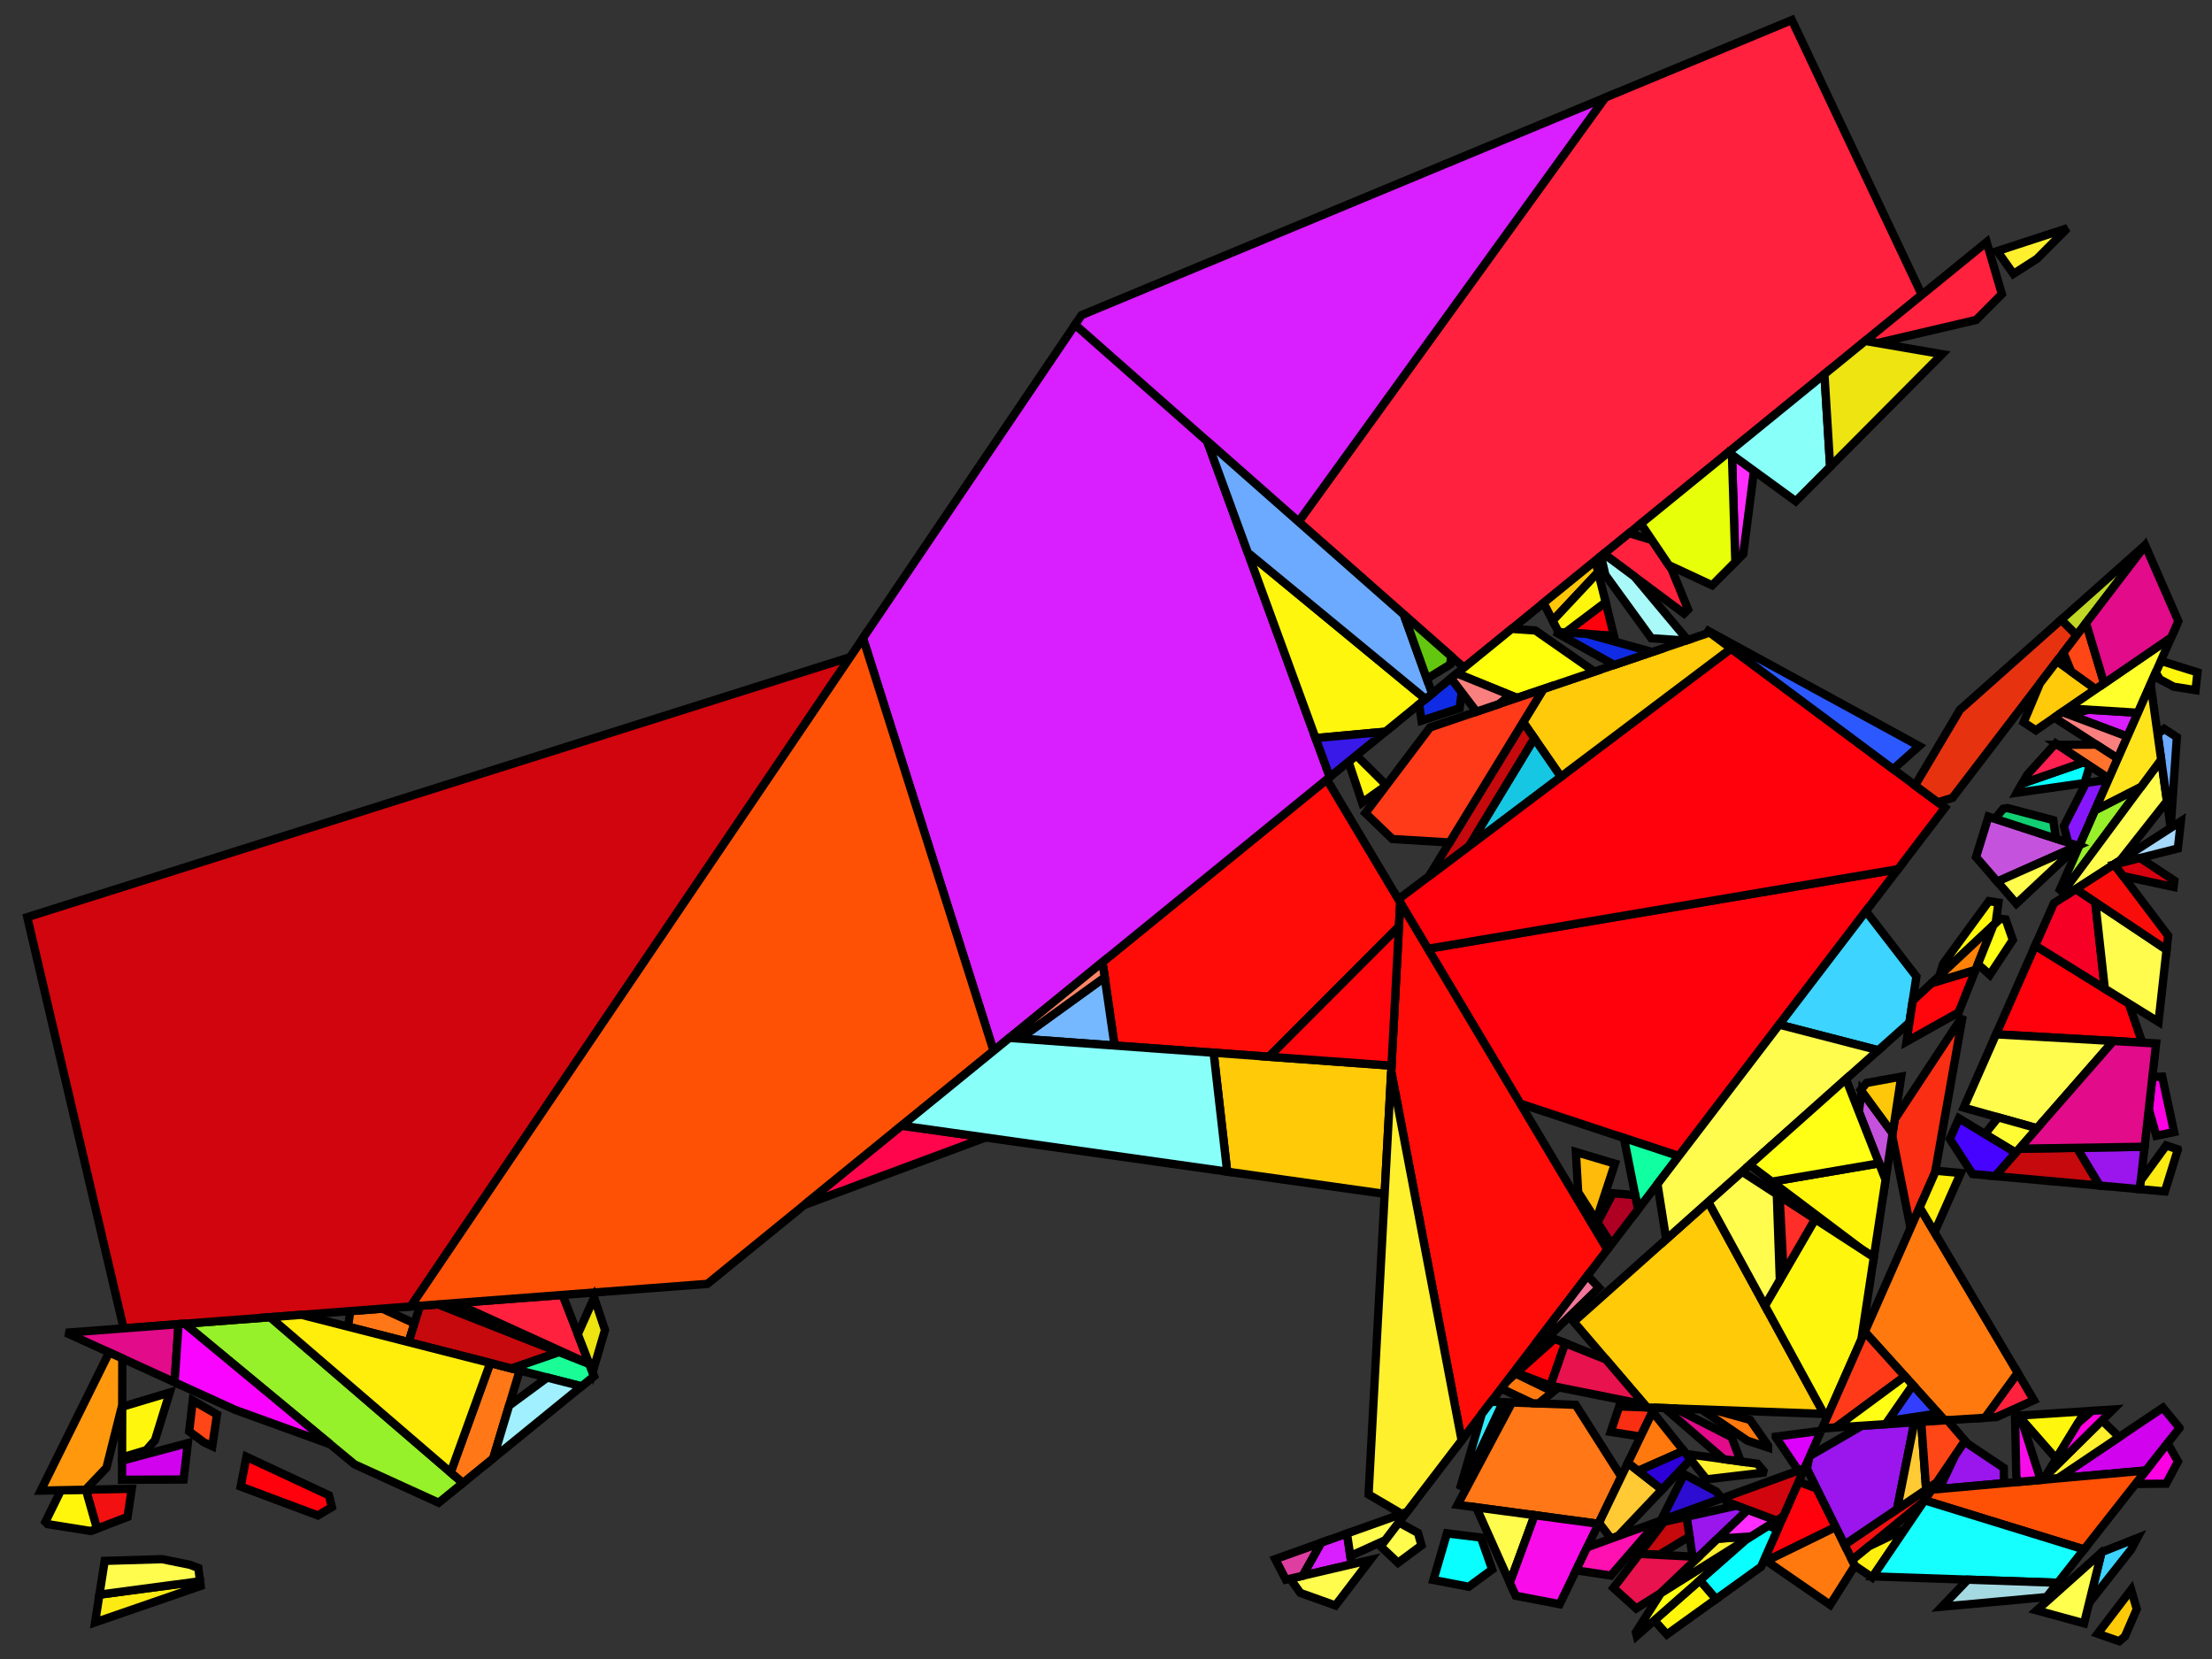 <?xml version="1.0" encoding="iso-8859-1" standalone="no"?>
<!DOCTYPE svg PUBLIC "-//W3C//DTD SVG 1.0//EN" "http://www.w3.org/TR/2001/REC-SVG-20010904/DTD/svg10.dtd">
<svg xmlns="http://www.w3.org/2000/svg" width="800" height="600">
<rect width="100%" height="100%" fill="#333333" stroke="none"/>
<path style="fill:rgb(0, 0, 0);fill-opacity:0.0;fill-rule:evenodd;stroke:rgb(0, 0, 0);stroke-width:0.0;" d="M 0, 600 L 800, 600 L 800, 0 L 0, 0 z "/>
<path style="fill:rgb(255, 0, 13);fill-opacity:1.0;fill-rule:evenodd;stroke:rgb(0, 0, 0);stroke-width:3.0;" d="M 607.154, 418.124 L 549.817, 399.144 L 516.408, 343.151 L 686.426, 314.362 z "/>
<path style="fill:rgb(255, 0, 13);fill-opacity:1.0;fill-rule:evenodd;stroke:rgb(0, 0, 0);stroke-width:3.0;" d="M 703.431, 292.104 L 686.426, 314.362 L 516.408, 343.151 L 505.724, 325.245 L 626.067, 234.541 z "/>
<path style="fill:rgb(255, 0, 13);fill-opacity:1.0;fill-rule:evenodd;stroke:rgb(0, 0, 0);stroke-width:3.0;" d="M 769.867, 362.916 L 774.78, 377.087 L 721.894, 374.079 L 736.06, 341.98 z "/>
<path style="fill:rgb(255, 0, 13);fill-opacity:1.0;fill-rule:evenodd;stroke:rgb(0, 0, 0);stroke-width:3.0;" d="M 583.708, 229.924 L 566.194, 228.75 L 580.699, 217.796 z "/>
<path style="fill:rgb(255, 0, 13);fill-opacity:1.0;fill-rule:evenodd;stroke:rgb(0, 0, 0);stroke-width:3.0;" d="M 657.046, 538.335 L 663.946, 552.261 L 638.869, 564.529 L 638.088, 563.99 L 650.473, 535.924 z "/>
<path style="fill:rgb(255, 0, 13);fill-opacity:1.0;fill-rule:evenodd;stroke:rgb(0, 0, 0);stroke-width:3.0;" d="M 118.964, 540.793 L 120.026, 545.062 L 114.961, 548.083 L 87.049, 537.626 L 89.136, 526.879 z "/>
<path style="fill:rgb(150, 240, 42);fill-opacity:1.0;fill-rule:evenodd;stroke:rgb(0, 0, 0);stroke-width:3.0;" d="M 746.148, 322.603 L 745, 321.72 L 757.642, 293.072 L 774.354, 284.55 z "/>
<path style="fill:rgb(150, 240, 42);fill-opacity:1.0;fill-rule:evenodd;stroke:rgb(0, 0, 0);stroke-width:3.0;" d="M 167.422, 536.341 L 158.651, 543.484 L 128.186, 529.585 L 66.772, 478.736 L 97.718, 476.378 z "/>
<path style="fill:rgb(197, 82, 220);fill-opacity:1.0;fill-rule:evenodd;stroke:rgb(0, 0, 0);stroke-width:3.0;" d="M 751.481, 305.882 L 722.344, 318.837 L 714.666, 309.968 L 719.17, 295.353 z "/>
<path style="fill:rgb(197, 82, 220);fill-opacity:1.0;fill-rule:evenodd;stroke:rgb(0, 0, 0);stroke-width:3.0;" d="M 684.491, 409.885 L 681.943, 426.685 L 672.276, 402.086 L 673.274, 394.599 z "/>
<path style="fill:rgb(16, 255, 161);fill-opacity:1.0;fill-rule:evenodd;stroke:rgb(0, 0, 0);stroke-width:3.0;" d="M 607.154, 418.124 L 592.412, 437.42 L 587.307, 411.554 z "/>
<path style="fill:rgb(255, 119, 22);fill-opacity:1.0;fill-rule:evenodd;stroke:rgb(0, 0, 0);stroke-width:3.0;" d="M 149.903, 478.625 L 147.783, 485.408 L 125.917, 479.823 L 126.656, 474.173 L 138.252, 473.29 z "/>
<path style="fill:rgb(255, 119, 22);fill-opacity:1.0;fill-rule:evenodd;stroke:rgb(0, 0, 0);stroke-width:3.0;" d="M 187.949, 495.667 L 178.387, 527.411 L 167.422, 536.341 L 162.981, 532.52 L 177.311, 492.95 z "/>
<path style="fill:rgb(255, 119, 22);fill-opacity:1.0;fill-rule:evenodd;stroke:rgb(0, 0, 0);stroke-width:3.0;" d="M 569.855, 508.075 L 586.348, 534.027 L 578.107, 551.111 L 527.149, 544.237 L 546.825, 507.231 z "/>
<path style="fill:rgb(255, 33, 61);fill-opacity:1.0;fill-rule:evenodd;stroke:rgb(0, 0, 0);stroke-width:3.0;" d="M 695.058, 106.633 L 529.479, 241.481 L 469.636, 188.694 L 580.5, 35.318 L 648.053, 7.253 z "/>
<path style="fill:rgb(255, 33, 61);fill-opacity:1.0;fill-rule:evenodd;stroke:rgb(0, 0, 0);stroke-width:3.0;" d="M 735.586, 506.383 L 722.086, 512.487 L 717.891, 512.757 L 729.728, 496.492 z "/>
<path style="fill:rgb(255, 33, 61);fill-opacity:1.0;fill-rule:evenodd;stroke:rgb(0, 0, 0);stroke-width:3.0;" d="M 213.159, 493.335 L 212.82, 493.201 L 164.688, 471.276 L 203.454, 468.323 z "/>
<path style="fill:rgb(255, 33, 61);fill-opacity:1.0;fill-rule:evenodd;stroke:rgb(0, 0, 0);stroke-width:3.0;" d="M 597.439, 195.32 L 604.598, 205.936 L 610.515, 220.441 L 609.07, 221.894 L 580.046, 200.299 L 589.202, 192.843 z "/>
<path style="fill:rgb(255, 33, 61);fill-opacity:1.0;fill-rule:evenodd;stroke:rgb(0, 0, 0);stroke-width:3.0;" d="M 724.008, 106.352 L 714.697, 115.712 L 679.012, 124.07 L 674.582, 123.309 L 718.503, 87.54 z "/>
<path style="fill:rgb(44, 89, 255);fill-opacity:1.0;fill-rule:evenodd;stroke:rgb(0, 0, 0);stroke-width:3.0;" d="M 694.076, 269.82 L 684.693, 278.162 L 616.633, 227.521 z "/>
<path style="fill:rgb(249, 46, 19);fill-opacity:1.0;fill-rule:evenodd;stroke:rgb(0, 0, 0);stroke-width:3.0;" d="M 598.363, 509.119 L 593.322, 519.57 L 582.531, 517.858 L 585.617, 508.652 z "/>
<path style="fill:rgb(249, 46, 19);fill-opacity:1.0;fill-rule:evenodd;stroke:rgb(0, 0, 0);stroke-width:3.0;" d="M 699.831, 424.077 L 690.979, 444.136 L 684.352, 410.808 L 685.272, 404.735 L 709.84, 367.448 z "/>
<path style="fill:rgb(61, 212, 255);fill-opacity:1.0;fill-rule:evenodd;stroke:rgb(0, 0, 0);stroke-width:3.0;" d="M 693.093, 353.176 L 690.57, 369.808 L 679.315, 379.84 L 643.482, 370.573 L 674.842, 329.525 z "/>
<path style="fill:rgb(61, 212, 255);fill-opacity:1.0;fill-rule:evenodd;stroke:rgb(0, 0, 0);stroke-width:3.0;" d="M 770.808, 560.329 L 755.558, 579.692 L 760.031, 561.494 L 760.282, 561.269 L 772.984, 556.237 z "/>
<path style="fill:rgb(255, 121, 15);fill-opacity:1.0;fill-rule:evenodd;stroke:rgb(0, 0, 0);stroke-width:3.0;" d="M 619.813, 509.905 L 632.948, 513.529 L 639.421, 522.797 L 639.426, 523.535 L 631.935, 521.021 L 615.366, 509.742 z "/>
<path style="fill:rgb(255, 121, 15);fill-opacity:1.0;fill-rule:evenodd;stroke:rgb(0, 0, 0);stroke-width:3.0;" d="M 608.914, 524.678 L 592.443, 531.98 L 588.732, 529.086 L 597.657, 510.582 z "/>
<path style="fill:rgb(255, 121, 15);fill-opacity:1.0;fill-rule:evenodd;stroke:rgb(0, 0, 0);stroke-width:3.0;" d="M 561.705, 503.341 L 556.438, 507.583 L 554.227, 507.502 L 542.944, 502.171 L 544.8, 499.742 L 548.146, 496.76 z "/>
<path style="fill:rgb(255, 121, 15);fill-opacity:1.0;fill-rule:evenodd;stroke:rgb(0, 0, 0);stroke-width:3.0;" d="M 670.861, 566.216 L 661.887, 580.416 L 638.869, 564.529 L 663.946, 552.261 z "/>
<path style="fill:rgb(255, 121, 15);fill-opacity:1.0;fill-rule:evenodd;stroke:rgb(0, 0, 0);stroke-width:3.0;" d="M 729.728, 496.492 L 717.891, 512.757 L 703.298, 513.7 L 674.416, 481.667 L 694.284, 436.647 z "/>
<path style="fill:rgb(255, 12, 9);fill-opacity:1.0;fill-rule:evenodd;stroke:rgb(0, 0, 0);stroke-width:3.0;" d="M 506.412, 326.398 L 505.947, 335.102 L 458.938, 382.192 L 403.099, 378.138 L 398.728, 347.965 L 479.857, 281.893 z "/>
<path style="fill:rgb(255, 12, 9);fill-opacity:1.0;fill-rule:evenodd;stroke:rgb(0, 0, 0);stroke-width:3.0;" d="M 581.319, 451.941 L 528.612, 520.931 L 503.149, 387.427 L 506.412, 326.398 z "/>
<path style="fill:rgb(243, 16, 16);fill-opacity:1.0;fill-rule:evenodd;stroke:rgb(0, 0, 0);stroke-width:3.0;" d="M 46.13, 548.62 L 35.062, 552.858 L 31.065, 538.774 L 47.653, 538.436 z "/>
<path style="fill:rgb(192, 215, 38);fill-opacity:1.0;fill-rule:evenodd;stroke:rgb(0, 0, 0);stroke-width:3.0;" d="M 751.063, 229.757 L 745.428, 224.162 L 776.323, 196.694 z "/>
<path style="fill:rgb(50, 237, 255);fill-opacity:1.0;fill-rule:evenodd;stroke:rgb(0, 0, 0);stroke-width:3.0;" d="M 543.589, 507.112 L 531.219, 533.356 L 527.953, 538.651 L 535.903, 511.387 L 539.289, 506.955 z "/>
<path style="fill:rgb(255, 187, 9);fill-opacity:1.0;fill-rule:evenodd;stroke:rgb(0, 0, 0);stroke-width:3.0;" d="M 584.058, 420.846 L 577.295, 441.401 L 570.769, 431.178 L 569.936, 416.636 z "/>
<path style="fill:rgb(217, 30, 255);fill-opacity:1.0;fill-rule:evenodd;stroke:rgb(0, 0, 0);stroke-width:3.0;" d="M 436.554, 159.514 L 480.935, 281.015 L 359.331, 380.05 L 312.108, 230.78 L 388.827, 117.415 z "/>
<path style="fill:rgb(217, 30, 255);fill-opacity:1.0;fill-rule:evenodd;stroke:rgb(0, 0, 0);stroke-width:3.0;" d="M 488.808, 565.757 L 471.071, 569.91 L 477.814, 557.942 L 487.151, 554.607 z "/>
<path style="fill:rgb(217, 30, 255);fill-opacity:1.0;fill-rule:evenodd;stroke:rgb(0, 0, 0);stroke-width:3.0;" d="M 773.216, 257.781 L 769.413, 266.399 L 748.726, 258.624 L 755.283, 256.666 z "/>
<path style="fill:rgb(217, 30, 255);fill-opacity:1.0;fill-rule:evenodd;stroke:rgb(0, 0, 0);stroke-width:3.0;" d="M 469.636, 188.694 L 388.827, 117.415 L 391.151, 113.98 L 580.5, 35.318 z "/>
<path style="fill:rgb(231, 50, 16);fill-opacity:1.0;fill-rule:evenodd;stroke:rgb(0, 0, 0);stroke-width:3.0;" d="M 751.063, 229.757 L 706.158, 288.535 L 700.815, 290.157 L 692.598, 284.043 L 708.826, 256.705 L 745.428, 224.162 z "/>
<path style="fill:rgb(255, 199, 9);fill-opacity:1.0;fill-rule:evenodd;stroke:rgb(0, 0, 0);stroke-width:3.0;" d="M 577.999, 206.916 L 561.55, 224.473 L 558.248, 218.051 L 576.977, 202.799 z "/>
<path style="fill:rgb(255, 199, 9);fill-opacity:1.0;fill-rule:evenodd;stroke:rgb(0, 0, 0);stroke-width:3.0;" d="M 684.491, 409.885 L 672.967, 394.181 L 675.091, 391.649 L 687.603, 389.372 z "/>
<path style="fill:rgb(255, 202, 8);fill-opacity:1.0;fill-rule:evenodd;stroke:rgb(0, 0, 0);stroke-width:3.0;" d="M 772.798, 581.948 L 768.513, 591.838 L 766.447, 593.566 L 758.634, 590.853 L 770.753, 574.97 z "/>
<path style="fill:rgb(255, 202, 8);fill-opacity:1.0;fill-rule:evenodd;stroke:rgb(0, 0, 0);stroke-width:3.0;" d="M 503.257, 385.409 L 500.778, 431.781 L 443.825, 423.737 L 438.918, 380.738 z "/>
<path style="fill:rgb(255, 202, 8);fill-opacity:1.0;fill-rule:evenodd;stroke:rgb(0, 0, 0);stroke-width:3.0;" d="M 659.679, 511.366 L 595.647, 509.02 L 569.152, 478.036 L 617.817, 434.657 z "/>
<path style="fill:rgb(255, 246, 12);fill-opacity:1.0;fill-rule:evenodd;stroke:rgb(0, 0, 0);stroke-width:3.0;" d="M 620.665, 578.322 L 602.854, 591.122 L 598.316, 586.025 L 614.804, 571.522 z "/>
<path style="fill:rgb(255, 246, 12);fill-opacity:1.0;fill-rule:evenodd;stroke:rgb(0, 0, 0);stroke-width:3.0;" d="M 722.768, 326.453 L 721.76, 333.837 L 701.446, 352.872 L 702.778, 348.548 L 719.328, 325.897 z "/>
<path style="fill:rgb(255, 246, 12);fill-opacity:1.0;fill-rule:evenodd;stroke:rgb(0, 0, 0);stroke-width:3.0;" d="M 681.943, 426.685 L 677.695, 454.695 L 673.427, 451.924 L 640.819, 427.368 L 679.604, 420.732 z "/>
<path style="fill:rgb(255, 246, 12);fill-opacity:1.0;fill-rule:evenodd;stroke:rgb(0, 0, 0);stroke-width:3.0;" d="M 35.062, 552.858 L 32.822, 553.716 L 17.198, 551.215 L 16.41, 550.422 L 22.043, 538.958 L 31.065, 538.774 z "/>
<path style="fill:rgb(154, 22, 237);fill-opacity:1.0;fill-rule:evenodd;stroke:rgb(0, 0, 0);stroke-width:3.0;" d="M 686.074, 545.873 L 667.13, 558.686 L 653.517, 531.212 L 654.218, 527.437 L 654.627, 526.511 L 673.4, 515.631 L 692.35, 514.407 z "/>
<path style="fill:rgb(154, 22, 237);fill-opacity:1.0;fill-rule:evenodd;stroke:rgb(0, 0, 0);stroke-width:3.0;" d="M 632.166, 546.029 L 614.288, 563.082 L 612.136, 562.971 L 609.959, 548.567 L 628.144, 544.519 z "/>
<path style="fill:rgb(154, 22, 237);fill-opacity:1.0;fill-rule:evenodd;stroke:rgb(0, 0, 0);stroke-width:3.0;" d="M 773.915, 430.086 L 759.318, 428.767 L 751.108, 415.121 L 775.626, 414.741 z "/>
<path style="fill:rgb(154, 22, 237);fill-opacity:1.0;fill-rule:evenodd;stroke:rgb(0, 0, 0);stroke-width:3.0;" d="M 724.682, 530.876 L 724.74, 536.424 L 701.355, 538.515 L 707.217, 526.134 L 710.456, 521.36 z "/>
<path style="fill:rgb(255, 246, 13);fill-opacity:1.0;fill-rule:evenodd;stroke:rgb(0, 0, 0);stroke-width:3.0;" d="M 515.574, 252.805 L 501.054, 264.63 L 475.792, 266.936 L 451.29, 199.857 z "/>
<path style="fill:rgb(255, 246, 13);fill-opacity:1.0;fill-rule:evenodd;stroke:rgb(0, 0, 0);stroke-width:3.0;" d="M 56.047, 520.867 L 52.906, 524.463 L 44.157, 527.095 L 44.198, 508.778 L 61.388, 503.622 z "/>
<path style="fill:rgb(255, 246, 13);fill-opacity:1.0;fill-rule:evenodd;stroke:rgb(0, 0, 0);stroke-width:3.0;" d="M 743.65, 527.564 L 730.977, 513.114 L 730.6, 511.937 L 754.131, 510.417 z "/>
<path style="fill:rgb(255, 246, 13);fill-opacity:1.0;fill-rule:evenodd;stroke:rgb(0, 0, 0);stroke-width:3.0;" d="M 501.413, 283.988 L 501.336, 284.089 L 492.642, 290.296 L 487.713, 275.495 L 490.541, 273.192 z "/>
<path style="fill:rgb(255, 246, 13);fill-opacity:1.0;fill-rule:evenodd;stroke:rgb(0, 0, 0);stroke-width:3.0;" d="M 794.759, 243.166 L 794.042, 249.603 L 786.14, 248.356 L 781.096, 245.653 L 779.651, 243.198 L 781.5, 239.009 z "/>
<path style="fill:rgb(255, 246, 13);fill-opacity:1.0;fill-rule:evenodd;stroke:rgb(0, 0, 0);stroke-width:3.0;" d="M 580.699, 217.796 L 566.194, 228.75 L 563.662, 228.581 L 561.55, 224.473 L 577.999, 206.916 z "/>
<path style="fill:rgb(255, 246, 13);fill-opacity:1.0;fill-rule:evenodd;stroke:rgb(0, 0, 0);stroke-width:3.0;" d="M 677.695, 454.695 L 673.178, 484.472 L 661.284, 511.425 L 659.679, 511.366 L 638.313, 472.215 L 656.46, 440.91 z "/>
<path style="fill:rgb(209, 2, 237);fill-opacity:1.0;fill-rule:evenodd;stroke:rgb(0, 0, 0);stroke-width:3.0;" d="M 66.411, 535.089 L 44.139, 535.187 L 44.155, 528.27 L 67.934, 521.9 z "/>
<path style="fill:rgb(209, 2, 237);fill-opacity:1.0;fill-rule:evenodd;stroke:rgb(0, 0, 0);stroke-width:3.0;" d="M 788.238, 516.381 L 788.248, 516.458 L 776.169, 531.823 L 744.198, 534.683 L 782.245, 509.102 z "/>
<path style="fill:rgb(252, 234, 19);fill-opacity:1.0;fill-rule:evenodd;stroke:rgb(0, 0, 0);stroke-width:3.0;" d="M 787.637, 415.677 L 787.655, 415.761 L 782.966, 430.904 L 773.915, 430.086 L 774.277, 426.843 L 783.455, 414.271 z "/>
<path style="fill:rgb(252, 234, 19);fill-opacity:1.0;fill-rule:evenodd;stroke:rgb(0, 0, 0);stroke-width:3.0;" d="M 72.567, 573.575 L 34.386, 586.752 L 35.954, 576.722 L 72.351, 571.88 z "/>
<path style="fill:rgb(255, 255, 18);fill-opacity:1.0;fill-rule:evenodd;stroke:rgb(0, 0, 0);stroke-width:3.0;" d="M 591.948, 591.627 L 591.634, 590.372 L 600.683, 576.141 L 631.434, 556.894 z "/>
<path style="fill:rgb(255, 240, 45);fill-opacity:1.0;fill-rule:evenodd;stroke:rgb(0, 0, 0);stroke-width:3.0;" d="M 766.423, 519.74 L 744.198, 534.683 L 738.454, 535.197 L 760.229, 513.694 z "/>
<path style="fill:rgb(255, 240, 45);fill-opacity:1.0;fill-rule:evenodd;stroke:rgb(0, 0, 0);stroke-width:3.0;" d="M 736.702, 93.592 L 728.181, 99.054 L 722.357, 90.806 L 747.714, 82.522 z "/>
<path style="fill:rgb(255, 240, 45);fill-opacity:1.0;fill-rule:evenodd;stroke:rgb(0, 0, 0);stroke-width:3.0;" d="M 528.612, 520.931 L 508.789, 546.878 L 506.955, 547.533 L 494.966, 540.49 L 503.149, 387.427 z "/>
<path style="fill:rgb(255, 240, 45);fill-opacity:1.0;fill-rule:evenodd;stroke:rgb(0, 0, 0);stroke-width:3.0;" d="M 600.431, 576.299 L 621.181, 556.507 L 633.396, 555.666 z "/>
<path style="fill:rgb(255, 240, 45);fill-opacity:1.0;fill-rule:evenodd;stroke:rgb(0, 0, 0);stroke-width:3.0;" d="M 635.585, 529.376 L 637.786, 531.975 L 637.624, 532.626 L 617.179, 535.027 L 609.867, 525.871 z "/>
<path style="fill:rgb(240, 17, 18);fill-opacity:1.0;fill-rule:evenodd;stroke:rgb(0, 0, 0);stroke-width:3.0;" d="M 695.775, 542.998 L 669.868, 564.212 L 667.13, 558.686 L 700.398, 536.184 z "/>
<path style="fill:rgb(255, 202, 51);fill-opacity:1.0;fill-rule:evenodd;stroke:rgb(0, 0, 0);stroke-width:3.0;" d="M 601.102, 538.734 L 585.176, 555.551 L 582.682, 556.457 L 578.283, 550.747 L 588.732, 529.086 z "/>
<path style="fill:rgb(255, 202, 51);fill-opacity:1.0;fill-rule:evenodd;stroke:rgb(0, 0, 0);stroke-width:3.0;" d="M 696.621, 538.739 L 686.074, 545.873 L 692.35, 514.407 L 694.825, 514.247 z "/>
<path style="fill:rgb(255, 202, 9);fill-opacity:1.0;fill-rule:evenodd;stroke:rgb(0, 0, 0);stroke-width:3.0;" d="M 757.96, 249.248 L 736.274, 264.116 L 731.875, 261.218 L 737.787, 247.134 L 743.907, 239.124 z "/>
<path style="fill:rgb(255, 202, 9);fill-opacity:1.0;fill-rule:evenodd;stroke:rgb(0, 0, 0);stroke-width:3.0;" d="M 626.067, 234.541 L 564.514, 280.934 L 550.872, 261.175 L 558.222, 249.16 L 618.308, 228.768 z "/>
<path style="fill:rgb(246, 0, 38);fill-opacity:1.0;fill-rule:evenodd;stroke:rgb(0, 0, 0);stroke-width:3.0;" d="M 757.778, 326.252 L 761.228, 357.566 L 736.06, 341.98 L 742.827, 326.646 L 750.733, 321.547 z "/>
<path style="fill:rgb(255, 252, 78);fill-opacity:1.0;fill-rule:evenodd;stroke:rgb(0, 0, 0);stroke-width:3.0;" d="M 642.606, 431.916 L 643.705, 462.913 L 638.313, 472.215 L 617.817, 434.657 L 630.043, 423.76 z "/>
<path style="fill:rgb(255, 252, 78);fill-opacity:1.0;fill-rule:evenodd;stroke:rgb(0, 0, 0);stroke-width:3.0;" d="M 501.06, 556.994 L 488.361, 562.747 L 487.151, 554.607 L 508.789, 546.878 z "/>
<path style="fill:rgb(255, 252, 78);fill-opacity:1.0;fill-rule:evenodd;stroke:rgb(0, 0, 0);stroke-width:3.0;" d="M 764.345, 376.493 L 736.723, 408.055 L 710.193, 400.594 L 721.894, 374.079 z "/>
<path style="fill:rgb(255, 252, 78);fill-opacity:1.0;fill-rule:evenodd;stroke:rgb(0, 0, 0);stroke-width:3.0;" d="M 679.315, 379.84 L 602.603, 448.218 L 599.44, 428.221 L 643.482, 370.573 z "/>
<path style="fill:rgb(255, 252, 78);fill-opacity:1.0;fill-rule:evenodd;stroke:rgb(0, 0, 0);stroke-width:3.0;" d="M 751.566, 305.91 L 729.253, 326.817 L 722.344, 318.837 L 751.481, 305.882 z "/>
<path style="fill:rgb(255, 252, 78);fill-opacity:1.0;fill-rule:evenodd;stroke:rgb(0, 0, 0);stroke-width:3.0;" d="M 512.821, 554.4 L 514.107, 558.913 L 505.612, 565.206 L 499.323, 559.269 L 505.935, 550.614 z "/>
<path style="fill:rgb(255, 252, 78);fill-opacity:1.0;fill-rule:evenodd;stroke:rgb(0, 0, 0);stroke-width:3.0;" d="M 555.022, 547.997 L 546.058, 572.417 L 533.889, 545.146 z "/>
<path style="fill:rgb(255, 252, 78);fill-opacity:1.0;fill-rule:evenodd;stroke:rgb(0, 0, 0);stroke-width:3.0;" d="M 68.672, 565.917 L 71.738, 567.085 L 72.351, 571.88 L 35.954, 576.722 L 37.863, 564.507 L 58.598, 563.892 z "/>
<path style="fill:rgb(255, 252, 78);fill-opacity:1.0;fill-rule:evenodd;stroke:rgb(0, 0, 0);stroke-width:3.0;" d="M 482.988, 580.65 L 470.269, 576.094 L 466.627, 570.951 L 495.577, 564.171 z "/>
<path style="fill:rgb(255, 252, 78);fill-opacity:1.0;fill-rule:evenodd;stroke:rgb(0, 0, 0);stroke-width:3.0;" d="M 783.71, 289.737 L 766.821, 311.172 L 747.492, 323.637 L 746.148, 322.603 L 781.618, 274.75 z "/>
<path style="fill:rgb(255, 252, 78);fill-opacity:1.0;fill-rule:evenodd;stroke:rgb(0, 0, 0);stroke-width:3.0;" d="M 783.573, 343.477 L 780.66, 369.601 L 761.228, 357.566 L 757.778, 326.252 z "/>
<path style="fill:rgb(255, 46, 255);fill-opacity:1.0;fill-rule:evenodd;stroke:rgb(0, 0, 0);stroke-width:3.0;" d="M 642.56, 549.931 L 633.396, 555.666 L 621.181, 556.507 L 632.166, 546.029 z "/>
<path style="fill:rgb(255, 46, 255);fill-opacity:1.0;fill-rule:evenodd;stroke:rgb(0, 0, 0);stroke-width:3.0;" d="M 634.352, 170.284 L 630.485, 200.366 L 627.611, 203.255 L 626.376, 164.48 z "/>
<path style="fill:rgb(22, 199, 228);fill-opacity:1.0;fill-rule:evenodd;stroke:rgb(0, 0, 0);stroke-width:3.0;" d="M 564.514, 280.934 L 531.297, 305.97 L 554.899, 267.007 z "/>
<path style="fill:rgb(197, 9, 13);fill-opacity:1.0;fill-rule:evenodd;stroke:rgb(0, 0, 0);stroke-width:3.0;" d="M 202.2, 489.017 L 185.055, 494.928 L 147.783, 485.408 L 151.896, 472.251 L 158.39, 471.756 z "/>
<path style="fill:rgb(197, 9, 13);fill-opacity:1.0;fill-rule:evenodd;stroke:rgb(0, 0, 0);stroke-width:3.0;" d="M 611.036, 555.691 L 599.996, 562.346 L 592.927, 561.982 L 601.798, 550.384 L 609.959, 548.567 z "/>
<path style="fill:rgb(197, 9, 13);fill-opacity:1.0;fill-rule:evenodd;stroke:rgb(0, 0, 0);stroke-width:3.0;" d="M 759.318, 428.767 L 721.581, 425.357 L 730.257, 415.444 L 751.108, 415.121 z "/>
<path style="fill:rgb(197, 9, 13);fill-opacity:1.0;fill-rule:evenodd;stroke:rgb(0, 0, 0);stroke-width:3.0;" d="M 554.899, 267.007 L 531.297, 305.97 L 516.778, 316.913 L 550.872, 261.175 z "/>
<path style="fill:rgb(255, 2, 9);fill-opacity:1.0;fill-rule:evenodd;stroke:rgb(0, 0, 0);stroke-width:3.0;" d="M 566.097, 485.773 L 560.708, 501.166 L 548.449, 496.489 L 562.217, 484.217 z "/>
<path style="fill:rgb(209, 5, 13);fill-opacity:1.0;fill-rule:evenodd;stroke:rgb(0, 0, 0);stroke-width:3.0;" d="M 148.522, 472.508 L 44.717, 480.416 L 9.861, 331.703 L 307.445, 237.671 z "/>
<path style="fill:rgb(209, 5, 13);fill-opacity:1.0;fill-rule:evenodd;stroke:rgb(0, 0, 0);stroke-width:3.0;" d="M 644.953, 548.433 L 642.56, 549.931 L 624.488, 543.146 L 624.138, 541.391 L 652.63, 531.037 z "/>
<path style="fill:rgb(252, 1, 226);fill-opacity:1.0;fill-rule:evenodd;stroke:rgb(0, 0, 0);stroke-width:3.0;" d="M 787.689, 528.579 L 783.428, 536.593 L 772.338, 536.696 L 783.921, 521.962 z "/>
<path style="fill:rgb(252, 1, 226);fill-opacity:1.0;fill-rule:evenodd;stroke:rgb(0, 0, 0);stroke-width:3.0;" d="M 739.791, 533.876 L 751.568, 514.61 L 756.556, 510.261 L 764.206, 509.767 z "/>
<path style="fill:rgb(252, 1, 226);fill-opacity:1.0;fill-rule:evenodd;stroke:rgb(0, 0, 0);stroke-width:3.0;" d="M 786.294, 409.425 L 779.865, 410.764 L 777.144, 401.127 L 778.441, 389.5 L 781.99, 389.38 z "/>
<path style="fill:rgb(255, 70, 23);fill-opacity:1.0;fill-rule:evenodd;stroke:rgb(0, 0, 0);stroke-width:3.0;" d="M 78.493, 511.575 L 76.769, 523.053 L 73.798, 521.679 L 68.421, 517.687 L 69.714, 506.488 z "/>
<path style="fill:rgb(255, 70, 23);fill-opacity:1.0;fill-rule:evenodd;stroke:rgb(0, 0, 0);stroke-width:3.0;" d="M 760.992, 247.169 L 757.96, 249.248 L 749.038, 242.821 L 746.264, 236.039 L 754.433, 225.346 z "/>
<path style="fill:rgb(255, 70, 23);fill-opacity:1.0;fill-rule:evenodd;stroke:rgb(0, 0, 0);stroke-width:3.0;" d="M 710.672, 521.041 L 700.398, 536.184 L 696.621, 538.739 L 694.825, 514.247 L 704.308, 513.635 z "/>
<path style="fill:rgb(9, 255, 255);fill-opacity:1.0;fill-rule:evenodd;stroke:rgb(0, 0, 0);stroke-width:3.0;" d="M 755.765, 276.958 L 753.895, 283.218 L 729.439, 286.704 L 731.328, 283.411 L 753.73, 275.617 z "/>
<path style="fill:rgb(9, 255, 255);fill-opacity:1.0;fill-rule:evenodd;stroke:rgb(0, 0, 0);stroke-width:3.0;" d="M 535.609, 556.076 L 539.673, 567.632 L 531.184, 573.866 L 518.4, 571.414 L 523.315, 554.558 z "/>
<path style="fill:rgb(9, 255, 255);fill-opacity:1.0;fill-rule:evenodd;stroke:rgb(0, 0, 0);stroke-width:3.0;" d="M 642.871, 553.15 L 636.916, 566.645 L 620.665, 578.322 L 614.804, 571.522 L 631.434, 556.894 L 639.544, 551.818 z "/>
<path style="fill:rgb(16, 43, 228);fill-opacity:1.0;fill-rule:evenodd;stroke:rgb(0, 0, 0);stroke-width:3.0;" d="M 574.016, 229.275 L 597.557, 235.81 L 583.808, 240.477 L 562.302, 228.49 z "/>
<path style="fill:rgb(16, 43, 228);fill-opacity:1.0;fill-rule:evenodd;stroke:rgb(0, 0, 0);stroke-width:3.0;" d="M 528.647, 250.361 L 527.904, 256.132 L 514.126, 260.626 L 513.231, 254.713 L 524.79, 245.3 z "/>
<path style="fill:rgb(255, 255, 44);fill-opacity:1.0;fill-rule:evenodd;stroke:rgb(0, 0, 0);stroke-width:3.0;" d="M 773.216, 257.781 L 747.817, 256.202 L 785.234, 230.549 z "/>
<path style="fill:rgb(255, 240, 15);fill-opacity:1.0;fill-rule:evenodd;stroke:rgb(0, 0, 0);stroke-width:3.0;" d="M 677.106, 570.513 L 670.906, 566.307 L 669.868, 564.212 L 675.969, 559.216 L 689.018, 552.957 z "/>
<path style="fill:rgb(255, 240, 15);fill-opacity:1.0;fill-rule:evenodd;stroke:rgb(0, 0, 0);stroke-width:3.0;" d="M 709.127, 424.231 L 699.63, 445.674 L 694.284, 436.647 L 700.122, 423.417 z "/>
<path style="fill:rgb(56, 25, 231);fill-opacity:1.0;fill-rule:evenodd;stroke:rgb(0, 0, 0);stroke-width:3.0;" d="M 480.935, 281.015 L 475.792, 266.936 L 501.054, 264.63 z "/>
<path style="fill:rgb(255, 81, 6);fill-opacity:1.0;fill-rule:evenodd;stroke:rgb(0, 0, 0);stroke-width:3.0;" d="M 753.721, 560.377 L 696.041, 542.606 L 698.652, 538.757 L 776.169, 531.823 z "/>
<path style="fill:rgb(255, 81, 6);fill-opacity:1.0;fill-rule:evenodd;stroke:rgb(0, 0, 0);stroke-width:3.0;" d="M 359.331, 380.05 L 255.842, 464.332 L 148.522, 472.508 L 312.108, 230.78 z "/>
<path style="fill:rgb(25, 252, 150);fill-opacity:1.0;fill-rule:evenodd;stroke:rgb(0, 0, 0);stroke-width:3.0;" d="M 213.159, 493.335 L 214.857, 497.71 L 210.342, 501.387 L 185.055, 494.928 L 202.2, 489.017 z "/>
<path style="fill:rgb(226, 11, 138);fill-opacity:1.0;fill-rule:evenodd;stroke:rgb(0, 0, 0);stroke-width:3.0;" d="M 63.14, 499.91 L 23.887, 482.003 L 64.57, 478.903 z "/>
<path style="fill:rgb(226, 11, 138);fill-opacity:1.0;fill-rule:evenodd;stroke:rgb(0, 0, 0);stroke-width:3.0;" d="M 779.793, 377.372 L 775.626, 414.741 L 730.257, 415.444 L 764.345, 376.493 z "/>
<path style="fill:rgb(226, 11, 138);fill-opacity:1.0;fill-rule:evenodd;stroke:rgb(0, 0, 0);stroke-width:3.0;" d="M 787.833, 224.658 L 785.234, 230.549 L 760.992, 247.169 L 754.433, 225.346 L 775.864, 197.294 z "/>
<path style="fill:rgb(226, 11, 138);fill-opacity:1.0;fill-rule:evenodd;stroke:rgb(0, 0, 0);stroke-width:3.0;" d="M 605.983, 509.399 L 626.275, 519.771 L 629.546, 528.553 L 623.379, 527.712 L 602.037, 509.254 z "/>
<path style="fill:rgb(45, 13, 209);fill-opacity:1.0;fill-rule:evenodd;stroke:rgb(0, 0, 0);stroke-width:3.0;" d="M 620.684, 539.417 L 622.683, 541.92 L 600.662, 549.923 L 609.098, 533.203 z "/>
<path style="fill:rgb(249, 5, 255);fill-opacity:1.0;fill-rule:evenodd;stroke:rgb(0, 0, 0);stroke-width:3.0;" d="M 119.489, 522.385 L 84.931, 509.852 L 63.14, 499.91 L 64.57, 478.903 L 66.772, 478.736 z "/>
<path style="fill:rgb(255, 255, 12);fill-opacity:1.0;fill-rule:evenodd;stroke:rgb(0, 0, 0);stroke-width:3.0;" d="M 555.289, 228.02 L 576.65, 242.906 L 548.664, 252.404 L 526.921, 243.564 L 546.713, 227.445 z "/>
<path style="fill:rgb(231, 18, 78);fill-opacity:1.0;fill-rule:evenodd;stroke:rgb(0, 0, 0);stroke-width:3.0;" d="M 580.815, 491.675 L 594.342, 507.494 L 592.578, 507.529 L 560.717, 501.14 L 566.097, 485.773 z "/>
<path style="fill:rgb(231, 18, 78);fill-opacity:1.0;fill-rule:evenodd;stroke:rgb(0, 0, 0);stroke-width:3.0;" d="M 611.023, 562.913 L 613.448, 563.883 L 600.431, 576.299 L 591.758, 581.728 L 583.52, 574.281 L 592.927, 561.982 z "/>
<path style="fill:rgb(255, 58, 25);fill-opacity:1.0;fill-rule:evenodd;stroke:rgb(0, 0, 0);stroke-width:3.0;" d="M 688.936, 497.771 L 663.913, 516.243 L 659.018, 516.559 L 674.416, 481.667 z "/>
<path style="fill:rgb(255, 58, 25);fill-opacity:1.0;fill-rule:evenodd;stroke:rgb(0, 0, 0);stroke-width:3.0;" d="M 524.254, 304.692 L 503.569, 303.445 L 493.812, 294.055 L 517.198, 263.083 L 558.222, 249.16 z "/>
<path style="fill:rgb(175, 0, 36);fill-opacity:1.0;fill-rule:evenodd;stroke:rgb(0, 0, 0);stroke-width:3.0;" d="M 591.391, 432.246 L 592.412, 437.42 L 582.793, 450.012 L 577.763, 442.134 L 583.292, 431.558 z "/>
<path style="fill:rgb(255, 6, 13);fill-opacity:1.0;fill-rule:evenodd;stroke:rgb(0, 0, 0);stroke-width:3.0;" d="M 503.257, 385.409 L 458.938, 382.192 L 505.947, 335.102 z "/>
<path style="fill:rgb(255, 6, 13);fill-opacity:1.0;fill-rule:evenodd;stroke:rgb(0, 0, 0);stroke-width:3.0;" d="M 708.355, 366.157 L 689.524, 376.705 L 691.763, 361.944 L 698.542, 355.592 L 714.505, 350.744 z "/>
<path style="fill:rgb(255, 130, 9);fill-opacity:1.0;fill-rule:evenodd;stroke:rgb(0, 0, 0);stroke-width:3.0;" d="M 714.505, 350.744 L 698.542, 355.592 L 720.946, 334.6 z "/>
<path style="fill:rgb(51, 62, 255);fill-opacity:1.0;fill-rule:evenodd;stroke:rgb(0, 0, 0);stroke-width:3.0;" d="M 701.007, 511.159 L 682.746, 513.934 L 691.765, 500.909 z "/>
<path style="fill:rgb(249, 13, 10);fill-opacity:1.0;fill-rule:evenodd;stroke:rgb(0, 0, 0);stroke-width:3.0;" d="M 784.139, 338.404 L 783.573, 343.477 L 750.733, 321.547 L 764.619, 312.592 z "/>
<path style="fill:rgb(170, 249, 249);fill-opacity:1.0;fill-rule:evenodd;stroke:rgb(0, 0, 0);stroke-width:3.0;" d="M 591.16, 208.568 L 610.346, 231.47 L 609.759, 231.669 L 597.23, 230.83 L 580.592, 207.925 L 579.021, 201.134 L 580.046, 200.299 z "/>
<path style="fill:rgb(255, 255, 78);fill-opacity:1.0;fill-rule:evenodd;stroke:rgb(0, 0, 0);stroke-width:3.0;" d="M 759.681, 562.917 L 753.738, 587.095 L 736.615, 582.42 L 759.479, 561.987 z "/>
<path style="fill:rgb(17, 207, 114);fill-opacity:1.0;fill-rule:evenodd;stroke:rgb(0, 0, 0);stroke-width:3.0;" d="M 742.588, 296.608 L 743.542, 303.295 L 721.486, 296.108 L 724.504, 292.476 L 726.027, 292.244 z "/>
<path style="fill:rgb(165, 217, 255);fill-opacity:1.0;fill-rule:evenodd;stroke:rgb(0, 0, 0);stroke-width:3.0;" d="M 787.657, 306.857 L 764.677, 312.668 L 764.619, 312.592 L 788.753, 297.027 z "/>
<path style="fill:rgb(231, 255, 8);fill-opacity:1.0;fill-rule:evenodd;stroke:rgb(0, 0, 0);stroke-width:3.0;" d="M 626.376, 164.48 L 627.611, 203.255 L 619.221, 211.69 L 603.543, 204.372 L 593.44, 189.391 L 625.136, 163.578 z "/>
<path style="fill:rgb(161, 240, 255);fill-opacity:1.0;fill-rule:evenodd;stroke:rgb(0, 0, 0);stroke-width:3.0;" d="M 210.342, 501.387 L 178.387, 527.411 L 184.122, 508.372 L 197.922, 498.214 z "/>
<path style="fill:rgb(21, 255, 255);fill-opacity:1.0;fill-rule:evenodd;stroke:rgb(0, 0, 0);stroke-width:3.0;" d="M 753.721, 560.377 L 744.247, 572.429 L 677.368, 570.127 L 696.041, 542.606 z "/>
<path style="fill:rgb(255, 252, 52);fill-opacity:1.0;fill-rule:evenodd;stroke:rgb(0, 0, 0);stroke-width:3.0;" d="M 736.723, 408.055 L 728.999, 416.88 L 717.849, 410.13 L 722.686, 404.107 z "/>
<path style="fill:rgb(117, 184, 255);fill-opacity:1.0;fill-rule:evenodd;stroke:rgb(0, 0, 0);stroke-width:3.0;" d="M 403.099, 378.138 L 368.827, 375.65 L 399.526, 353.471 z "/>
<path style="fill:rgb(255, 134, 102);fill-opacity:1.0;fill-rule:evenodd;stroke:rgb(0, 0, 0);stroke-width:3.0;" d="M 399.526, 353.471 L 368.827, 375.65 L 365.068, 375.377 L 398.728, 347.965 z "/>
<path style="fill:rgb(249, 12, 234);fill-opacity:1.0;fill-rule:evenodd;stroke:rgb(0, 0, 0);stroke-width:3.0;" d="M 738.05, 535.233 L 729.831, 535.968 L 729.23, 533.755 L 728.758, 512.056 L 730.6, 511.937 z "/>
<path style="fill:rgb(249, 12, 234);fill-opacity:1.0;fill-rule:evenodd;stroke:rgb(0, 0, 0);stroke-width:3.0;" d="M 578.107, 551.111 L 564.088, 580.176 L 548.156, 577.12 L 546.058, 572.417 L 555.022, 547.997 z "/>
<path style="fill:rgb(255, 6, 76);fill-opacity:1.0;fill-rule:evenodd;stroke:rgb(0, 0, 0);stroke-width:3.0;" d="M 356.425, 411.393 L 290.883, 435.794 L 326.104, 407.11 z "/>
<path style="fill:rgb(255, 255, 22);fill-opacity:1.0;fill-rule:evenodd;stroke:rgb(0, 0, 0);stroke-width:3.0;" d="M 725.369, 332.509 L 727.963, 339.943 L 719.638, 352.579 L 715.334, 348.665 L 720.946, 334.6 L 723.447, 332.257 z "/>
<path style="fill:rgb(255, 255, 22);fill-opacity:1.0;fill-rule:evenodd;stroke:rgb(0, 0, 0);stroke-width:3.0;" d="M 691.765, 500.909 L 681.953, 515.078 L 663.913, 516.243 L 688.936, 497.771 z "/>
<path style="fill:rgb(255, 255, 22);fill-opacity:1.0;fill-rule:evenodd;stroke:rgb(0, 0, 0);stroke-width:3.0;" d="M 679.604, 420.732 L 640.819, 427.368 L 632.783, 421.317 L 667.628, 390.258 z "/>
<path style="fill:rgb(136, 255, 249);fill-opacity:1.0;fill-rule:evenodd;stroke:rgb(0, 0, 0);stroke-width:3.0;" d="M 438.918, 380.738 L 443.825, 423.737 L 326.104, 407.11 L 365.068, 375.377 z "/>
<path style="fill:rgb(136, 255, 249);fill-opacity:1.0;fill-rule:evenodd;stroke:rgb(0, 0, 0);stroke-width:3.0;" d="M 661.897, 168.789 L 649.467, 181.284 L 625.136, 163.578 L 659.83, 135.322 z "/>
<path style="fill:rgb(237, 228, 17);fill-opacity:1.0;fill-rule:evenodd;stroke:rgb(0, 0, 0);stroke-width:3.0;" d="M 218.801, 481.029 L 214.314, 496.312 L 208.974, 482.547 L 214.873, 469.273 z "/>
<path style="fill:rgb(237, 228, 17);fill-opacity:1.0;fill-rule:evenodd;stroke:rgb(0, 0, 0);stroke-width:3.0;" d="M 702.383, 128.09 L 661.897, 168.789 L 659.83, 135.322 L 674.582, 123.309 z "/>
<path style="fill:rgb(223, 62, 161);fill-opacity:1.0;fill-rule:evenodd;stroke:rgb(0, 0, 0);stroke-width:3.0;" d="M 471.071, 569.91 L 465.063, 571.317 L 461.201, 563.876 L 477.814, 557.942 z "/>
<path style="fill:rgb(108, 170, 255);fill-opacity:1.0;fill-rule:evenodd;stroke:rgb(0, 0, 0);stroke-width:3.0;" d="M 787.293, 266.598 L 785.051, 299.341 L 780.323, 265.472 L 782.701, 263.611 z "/>
<path style="fill:rgb(108, 170, 255);fill-opacity:1.0;fill-rule:evenodd;stroke:rgb(0, 0, 0);stroke-width:3.0;" d="M 507.709, 222.278 L 517.949, 250.871 L 515.574, 252.805 L 451.29, 199.857 L 436.554, 159.514 z "/>
<path style="fill:rgb(217, 1, 15);fill-opacity:1.0;fill-rule:evenodd;stroke:rgb(0, 0, 0);stroke-width:3.0;" d="M 786.361, 318.481 L 786.104, 320.784 L 767.836, 316.845 L 764.677, 312.668 L 774.008, 310.308 z "/>
<path style="fill:rgb(255, 32, 82);fill-opacity:1.0;fill-rule:evenodd;stroke:rgb(0, 0, 0);stroke-width:3.0;" d="M 753.73, 275.617 L 731.328, 283.411 L 733.182, 280.179 L 743.459, 268.85 z "/>
<path style="fill:rgb(243, 119, 154);fill-opacity:1.0;fill-rule:evenodd;stroke:rgb(0, 0, 0);stroke-width:3.0;" d="M 578.257, 465.72 L 556.789, 486.613 L 555.92, 485.186 L 574.151, 461.324 z "/>
<path style="fill:rgb(134, 23, 252);fill-opacity:1.0;fill-rule:evenodd;stroke:rgb(0, 0, 0);stroke-width:3.0;" d="M 752.267, 305.253 L 751.566, 305.91 L 747.978, 304.741 L 746.439, 298.789 L 754.439, 283.141 L 762.534, 281.987 z "/>
<path style="fill:rgb(165, 217, 226);fill-opacity:1.0;fill-rule:evenodd;stroke:rgb(0, 0, 0);stroke-width:3.0;" d="M 744.247, 572.429 L 740.172, 577.613 L 702.319, 581.079 L 711.698, 571.308 z "/>
<path style="fill:rgb(70, 3, 255);fill-opacity:1.0;fill-rule:evenodd;stroke:rgb(0, 0, 0);stroke-width:3.0;" d="M 728.999, 416.88 L 721.581, 425.357 L 713.408, 424.618 L 705.191, 411.929 L 708.487, 404.462 z "/>
<path style="fill:rgb(220, 2, 252);fill-opacity:1.0;fill-rule:evenodd;stroke:rgb(0, 0, 0);stroke-width:3.0;" d="M 652.63, 531.037 L 650.404, 531.846 L 642.201, 519.708 L 642.207, 519.591 L 658.622, 517.459 z "/>
<path style="fill:rgb(255, 237, 11);fill-opacity:1.0;fill-rule:evenodd;stroke:rgb(0, 0, 0);stroke-width:3.0;" d="M 177.311, 492.95 L 162.981, 532.52 L 97.718, 476.378 L 109.049, 475.515 z "/>
<path style="fill:rgb(249, 128, 126);fill-opacity:1.0;fill-rule:evenodd;stroke:rgb(0, 0, 0);stroke-width:3.0;" d="M 546.271, 251.431 L 542.087, 254.636 L 533.997, 257.382 L 524.79, 245.3 L 526.921, 243.564 z "/>
<path style="fill:rgb(249, 128, 126);fill-opacity:1.0;fill-rule:evenodd;stroke:rgb(0, 0, 0);stroke-width:3.0;" d="M 769.413, 266.399 L 765.911, 274.335 L 743.326, 259.762 L 743.396, 259.233 L 745.857, 257.545 z "/>
<path style="fill:rgb(46, 0, 217);fill-opacity:1.0;fill-rule:evenodd;stroke:rgb(0, 0, 0);stroke-width:3.0;" d="M 611.43, 527.828 L 601.102, 538.734 L 592.443, 531.98 L 608.914, 524.678 z "/>
<path style="fill:rgb(255, 46, 40);fill-opacity:1.0;fill-rule:evenodd;stroke:rgb(0, 0, 0);stroke-width:3.0;" d="M 656.46, 440.91 L 645.059, 460.579 L 643.601, 432.562 z "/>
<path style="fill:rgb(255, 16, 177);fill-opacity:1.0;fill-rule:evenodd;stroke:rgb(0, 0, 0);stroke-width:3.0;" d="M 582.565, 569.834 L 570.003, 567.913 L 574.008, 559.609 L 599.424, 550.373 z "/>
<path style="fill:rgb(255, 115, 44);fill-opacity:1.0;fill-rule:evenodd;stroke:rgb(0, 0, 0);stroke-width:3.0;" d="M 765.911, 274.335 L 762.729, 281.546 L 744.255, 269.374 L 758.119, 269.308 z "/>
<path style="fill:rgb(255, 152, 12);fill-opacity:1.0;fill-rule:evenodd;stroke:rgb(0, 0, 0);stroke-width:3.0;" d="M 44.236, 491.286 L 44.199, 508.162 L 38.505, 530.822 L 30.925, 538.777 L 14.73, 539.107 L 39.487, 489.12 z "/>
<path style="fill:rgb(255, 228, 28);fill-opacity:1.0;fill-rule:evenodd;stroke:rgb(0, 0, 0);stroke-width:3.0;" d="M 781.618, 274.75 L 774.354, 284.55 L 757.642, 293.072 L 777.8, 247.395 z "/>
<path style="fill:rgb(100, 199, 15);fill-opacity:1.0;fill-rule:evenodd;stroke:rgb(0, 0, 0);stroke-width:3.0;" d="M 524.794, 237.348 L 524.523, 240.286 L 516.025, 245.499 L 507.709, 222.278 z "/>
</svg>
